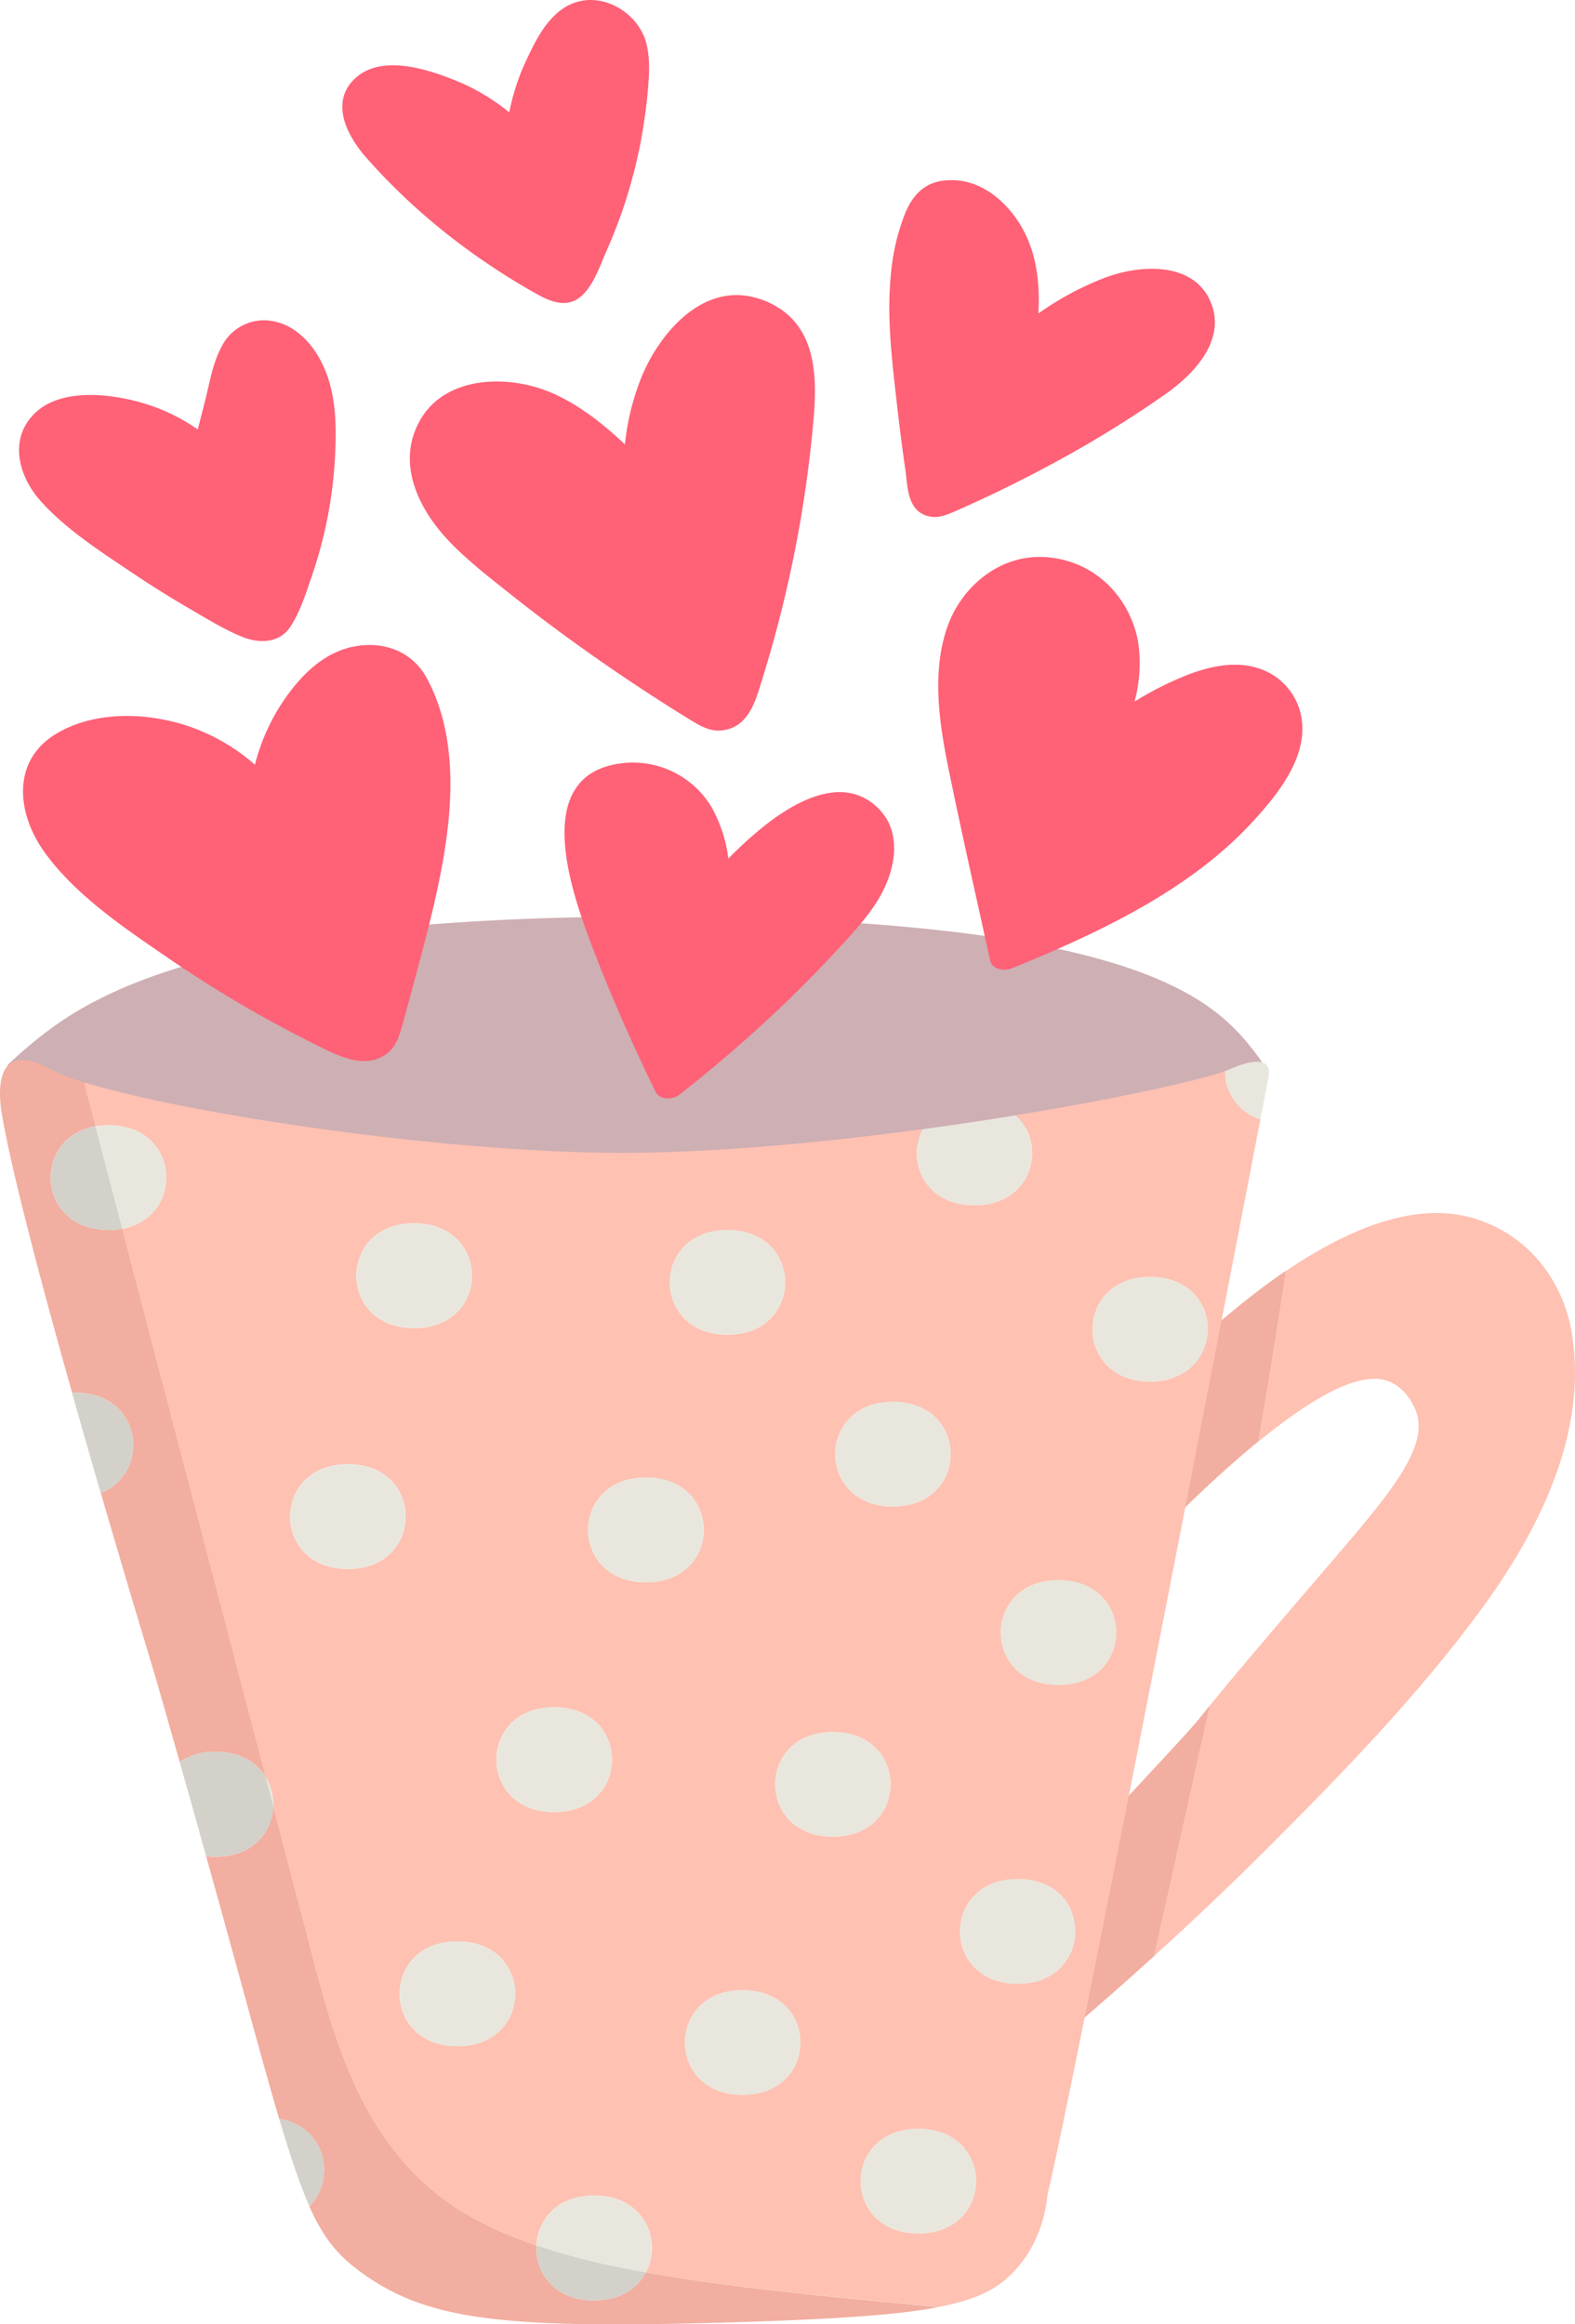 <svg xmlns="http://www.w3.org/2000/svg" width="732.01" height="1080" viewBox="0 0 732.01 1080"><g id="Слой_2" data-name="Слой 2"><g id="set03_540510872"><g id="set03_540510872-2" data-name="set03_540510872"><path d="M587.53 495a931.42 931.42.0 0 1-291.12 46.7A931.78 931.78.0 0 1 3.37 495c3-2.89 7.76-7.24 13.91-12.18 26.59-21.35 86.23-59 301.35-56.82 197 2 240.17 34.48 259.62 56.82A115.43 115.43.0 0 1 587.53 495z" fill="#ceafb3"/><path d="M730.46 619.1c-3.71-22.16-18-43.3-42.42-52-25.18-9.05-52.39 1.22-73.86 13.19-5.68 3.19-11.15 6.65-16.5 10.26q-5.83 39.75-12.86 79.34C608 650.93 629.51 638 643.16 641.14c8.57 2 12.74 9.94 13.91 12.18 9.25 17.7-10.85 40.57-42.19 77-34.32 39.88-46.5 54.67-52.6 62.19q-12.91 58.18-25.84 116.36c17.59-16 34.83-32.31 51.55-49 35.61-35.51 71.21-72.24 100.42-112.05C716.09 710.13 738.15 664.8 730.46 619.1z" fill="#fec1b2"/><path d="M548.23 630.63Q538.78 669 533 708a6.82 6.82.0 0 0 1.43 5c-.22 1.47-.46 3-.69 4.43 16.18-16.49 34-33.69 51.07-47.63q7-39.6 12.86-79.34C579.91 602.55 563.82 616.6 548.23 630.63z" fill="#f2aea0"/><path d="M540.66 817.11q-18.55 20.05-37.24 40c-.5 2.38-1 4.76-1.5 7.14-4.71 24.22-8.22 48.56-11.69 72.91-.46 3.15 1.8 6 5 7.88q21-17.79 41.22-36.2 12.93-58.19 25.84-116.36C555.2 801.23 556.33 800.17 540.66 817.11z" fill="#f2aea0"/><path d="M426.84 989.13c-35.8.0-35.86 48.7.0 48.7S462.7 989.13 426.84 989.13z" fill="#e9e7dd"/><path d="M415 7e2c35.8.0 35.86-48.7.0-48.7S379.15 7e2 415 7e2z" fill="#e9e7dd"/><path d="M387.09 804.77c-35.8.0-35.86 48.7.0 48.7S422.94 804.77 387.09 804.77z" fill="#e9e7dd"/><path d="M345.17 924.71c-35.8.0-35.86 48.7.0 48.7S381 924.71 345.17 924.71z" fill="#e9e7dd"/><path d="M473 873.08c-35.79.0-35.85 48.7.0 48.7S508.86 873.08 473 873.08z" fill="#e9e7dd"/><path d="M491.94 734.23c-35.79.0-35.85 48.7.0 48.7S527.8 734.23 491.94 734.23z" fill="#e9e7dd"/><path d="M534.56 593.3c-35.8.0-35.86 48.7.0 48.7S570.41 593.3 534.56 593.3z" fill="#e9e7dd"/><path d="M338.06 620.24c35.8.0 35.86-48.7.0-48.7S302.21 620.24 338.06 620.24z" fill="#e9e7dd"/><path d="M452.88 560.14c27.41.0 33.84-28.53 19.27-41.91-13.8 2.25-28.43 4.45-43.49 6.49C421.28 539.14 429.33 560.14 452.88 560.14z" fill="#e9e7dd"/><path d="M588.25 494.46c-4.09-3.39-15.41 1.8-17.36 2.64-.45.19-1 .41-1.64.63a23.59 23.59.0 0 0 16.53 22.47c1.22-6.33 2.45-12.69 3.7-19.18C589.66 500.08 590.52 496.33 588.25 494.46z" fill="#e9e7dd"/><path d="M387.09 853.47c35.79.0 35.85-48.7.0-48.7S351.23 853.47 387.09 853.47z" fill="none"/><path d="M426.84 1037.83c35.8.0 35.86-48.7.0-48.7S391 1037.83 426.84 1037.83z" fill="none"/><path d="M415 7e2c35.8.0 35.86-48.7.0-48.7S379.15 7e2 415 7e2z" fill="none"/><path d="M491.94 782.93c35.8.0 35.86-48.7.0-48.7S456.09 782.93 491.94 782.93z" fill="none"/><path d="M338.06 620.24c35.8.0 35.86-48.7.0-48.7S302.21 620.24 338.06 620.24z" fill="none"/><path d="M345.17 924.71c-35.8.0-35.86 48.7.0 48.7S381 924.71 345.17 924.71z" fill="none"/><path d="M534.56 642c35.79.0 35.85-48.7.0-48.7S498.7 642 534.56 642z" fill="none"/><path d="M473 921.78c35.8.0 35.86-48.7.0-48.7S437.15 921.78 473 921.78z" fill="none"/><path d="M50.43 522.84c33.56.0 35.65 42.68 6.41 48.13q8 30.56 16 61.12Q96.4 722 119.88 812q1.8 6.9 3.61 13.78A24.29 24.29.0 0 1 127 839.07q8.2 31.41 16.45 62.82c6.17 23.66 12.33 47.65 23.09 70.13 10.25 21.43 25.45 41.48 47.38 55a175.17 175.17.0 0 0 35.4 16.26c.6-11.75 9.53-23.11 26.82-23.11 23.66.0 31.67 21.22 24.1 35.64 30.4 5.49 61.28 8.84 92.13 11.87q22 2.17 44 4.23c18.72-3.6 27.87-8.85 35.25-16.85 12.74-13.8 14.53-29.55 15.34-35.9.0.0 7.64-26.07 98.82-499a23.59 23.59.0 0 1-16.53-22.47c-11.81 4.36-49.48 12.72-97.1 20.5 14.57 13.38 8.14 41.91-19.27 41.91-23.55.0-31.6-21-24.22-35.42-46.38 6.28-96.9 11-140.21 11-83.73-.14-202.75-18.36-249.4-32.79q2.67 10.23 5.35 20.46A35.77 35.77.0 0 1 50.43 522.84zM212.59 950.79c-35.86.0-35.8-48.7.0-48.7S248.39 950.79 212.59 950.79zm132.58 22.62c-35.86.0-35.8-48.7.0-48.7S381 973.41 345.17 973.41zM534.56 593.3c35.85.0 35.79 48.7.0 48.7S498.76 593.3 534.56 593.3zM491.94 734.23c35.86.0 35.8 48.7.0 48.7S456.15 734.23 491.94 734.23zM473 873.08c35.86.0 35.8 48.7.0 48.7S437.21 873.08 473 873.08zm-46.16 164.75c-35.86.0-35.8-48.7.0-48.7S462.64 1037.83 426.84 1037.83zM415 651.33c35.86.0 35.8 48.7.0 48.7S379.21 651.33 415 651.33zM387.09 804.77c35.85.0 35.79 48.7.0 48.7S351.29 804.77 387.09 804.77zm-49-233.23c35.86.0 35.8 48.7.0 48.7S302.27 571.54 338.06 571.54zm-37.88 115c35.86.0 35.8 48.7.0 48.7S264.39 686.56 300.18 686.56zM257.57 793.29c35.86.0 35.8 48.7.0 48.7S221.77 793.29 257.57 793.29zm-65.1-224.86c35.86.0 35.8 48.71.0 48.71S156.67 568.43 192.47 568.43zM161.69 680.34c35.86.0 35.8 48.7.0 48.7S125.9 680.34 161.69 680.34z" fill="#fec1b2"/><path d="M212.59 902.09c-35.8.0-35.86 48.7.0 48.7S248.45 902.09 212.59 902.09z" fill="#e9e7dd"/><path d="M161.69 729c35.8.0 35.86-48.7.0-48.7S125.84 729 161.69 729z" fill="#e9e7dd"/><path d="M300.22 1055.85c7.57-14.42-.44-35.63-24.1-35.64-17.29.0-26.22 11.36-26.82 23.11a327.19 327.19.0 0 0 44.53 11.37C296 1055.1 298.09 1055.47 300.22 1055.85z" fill="#e9e7dd"/><path d="M257.57 842c35.8.0 35.86-48.7.0-48.7S221.72 842 257.57 842z" fill="#e9e7dd"/><path d="M123.49 825.74 127 839.07A24.29 24.29.0 0 0 123.49 825.74z" fill="#e9e7dd"/><path d="M300.18 735.26c35.8.0 35.86-48.7.0-48.7S264.33 735.26 300.18 735.26z" fill="#e9e7dd"/><path d="M192.47 617.14c35.8.0 35.86-48.71.0-48.71S156.61 617.14 192.47 617.14z" fill="#e9e7dd"/><path d="M50.43 522.84a35.77 35.77.0 0 0-6 .51q6.21 23.8 12.44 47.62C86.08 565.52 84 522.84 50.43 522.84z" fill="#e9e7dd"/><path d="M300.22 1055.85c-3.9 7.43-11.93 13.07-24.1 13.07-18.54.0-27.46-13-26.82-25.6a175.17 175.17.0 0 1-35.4-16.26c-21.93-13.56-37.13-33.61-47.38-55-10.76-22.48-16.92-46.47-23.09-70.13q-8.25-31.42-16.45-62.82c-.35 11.93-9.29 23.64-26.84 23.64a35.73 35.73.0 0 1-4.35-.28q2.88 10.29 5.92 21.29c12.49 45.09 21.08 77.2 28 100.73 21.95 3.73 26.62 28.14 14.06 40.72 6.81 15.26 13.71 23.19 24.39 30.88 30.27 21.78 64.21 26 167.13 23.14 50.67-1.44 81.22-3.42 101-7.24q-22-2.09-44-4.23C361.5 1064.69 330.62 1061.34 300.22 1055.85z" fill="#f2aea0"/><path d="M5.93 493.45c-7.35 3.62-6.24 17.28-5.11 24 4.48 26.61 18.36 78.89 32.71 129.77.5.0 1-.07 1.51-.07 31.34.0 35.24 37.21 11.82 46.58 13.85 47.65 25.34 85.3 25.34 85.3 3 10.53 6.85 23.93 11.3 39.65a29 29 0 0 1 16.64-4.7c11.45.0 19.22 5 23.35 11.73q-1.8-6.88-3.61-13.78-23.5-90-47.06-179.87-8-30.55-16-61.12a35.06 35.06.0 0 1-6.41.57c-33.72.0-35.67-43-6-48.19q-2.68-10.23-5.35-20.46A89.43 89.43.0 0 1 23.81 497C21.73 495.89 12.14 490.39 5.93 493.45z" fill="#f2aea0"/><path d="M276.12 1068.92c12.17.0 20.2-5.64 24.1-13.07-2.13-.38-4.27-.75-6.39-1.16a327.19 327.19.0 0 1-44.53-11.37C248.66 1055.9 257.58 1068.92 276.12 1068.92z" fill="#d3d1c9"/><path d="M129.75 984.45c5.31 17.92 9.67 30.86 14.06 40.72C156.37 1012.59 151.7 988.18 129.75 984.45z" fill="#d3d1c9"/><path d="M127 839.07l-3.49-13.33C119.36 819 111.59 814 100.14 814a29 29 0 0 0-16.64 4.7c3.7 13 7.83 27.71 12.29 43.72a35.73 35.73.0 0 0 4.35.28C117.69 862.71 126.63 851 127 839.07z" fill="#d3d1c9"/><path d="M35 647.18c-.52.0-1 .05-1.51.07 4.49 15.92 9 31.7 13.33 46.51C70.28 684.39 66.38 647.18 35 647.18z" fill="#d3d1c9"/><path d="M50.43 571.54a35.06 35.06.0 0 0 6.41-.57q-6.23-23.81-12.44-47.62C14.76 528.5 16.71 571.54 50.43 571.54z" fill="#d3d1c9"/><path d="M408.11 418.09c-5.33 8.68-12.57 16.35-19.66 24-7.28 7.88-14.83 15.55-22.62 23.1a649.66 649.66.0 0 1-50.12 43.5c-3 2.32-9 2.6-10.94-1.25-10.29-21-19.75-42.33-28.14-64-8.9-23.09-33.2-84.49 13.67-88.92a42.55 42.55.0 0 1 40.48 20.66 65.28 65.28.0 0 1 7.74 23.78 180.82 180.82.0 0 1 16.18-14.77c13.4-10.75 35.74-24.31 52.25-9.78C420.3 386.19 416.08 405 408.11 418.09z" fill="#ff6177"/><path d="M580.8 383.31c-28.83 30.64-70 50.12-110.43 66.6-3.71 1.5-9.27.53-10.2-3.66-6.16-28.16-12.56-56.29-18.4-84.49-4.69-22.53-9.23-47.44-1.67-69.93 6.16-18.34 24.34-35.35 47.84-32.79s38.48 21.27 41.22 40.67A68.6 68.6.0 0 1 527.3 326a151.3 151.3.0 0 1 24.85-12.5c10-3.85 21.7-6.45 32.41-3.08a29.14 29.14.0 0 1 19.38 19.16C610.06 349.38 594.43 368.82 580.8 383.31z" fill="#ff6177"/><path d="M542.56 182.5A519.46 519.46.0 0 1 488.13 216q-14 7.54-28.42 14.37c-5.29 2.47-10.57 4.91-15.95 7.26-3.94 1.67-7.79 3.37-12.28 2.23-10-2.47-9.65-14.24-10.67-21.38q-2.22-15.28-3.94-30.65c-2.27-20.08-4.87-40.5-2.78-60.71a101.23 101.23.0 0 1 6.49-27.76c3.2-7.83 8.35-14.49 18.5-15.5 18.08-1.87 31.94 12.7 38 26 5.15 11.28 6.22 23.62 5.52 35.8a141 141 0 0 1 30.46-16.44c17.71-6.78 42.47-7.43 49.89 11.77C569.35 157.46 556.33 172.6 542.56 182.5z" fill="#ff6177"/><path d="M377.51 201.21a570.25 570.25.0 0 1-12.94 76.94q-4.57 19.13-10.47 38c-2.64 8.36-5.57 20.7-17 23-6.54 1.38-11.73-1.86-16.83-5-5.8-3.57-11.59-7.22-17.29-10.92-11.32-7.34-22.49-14.93-33.38-22.76q-16.56-11.82-32.36-24.39c-9.92-7.88-20.17-15.79-28.75-24.84C193.73 235.66 184.18 214.4 195.4 195c11.87-20.62 41.64-21.39 62.5-11.81 11.63 5.35 21.83 13.43 30.83 21.67.6.53 1.11 1.09 1.71 1.66a114 114 0 0 1 8.12-32.3c8.39-19.69 29.62-45.9 57.49-34.21C382.24 151 379.6 180.18 377.51 201.21z" fill="#ff6177"/><path d="M301.06 42.52a248.36 248.36.0 0 1-3.66 25.37 232.84 232.84.0 0 1-15.53 48.74c-2.92 6.53-5.57 15-11 20.33-6.35 6.29-14 3.78-21-.12A315.64 315.64.0 0 1 207 108.15a289.55 289.55.0 0 1-36.67-34.78c-9.27-10.43-17.62-26.79-4.27-37.83 12.29-10.1 33-3.29 46 2a95.66 95.66.0 0 1 24.62 14.69A105.06 105.06.0 0 1 245 27.14c3.57-7.51 7.75-16 14.65-21.67 15.26-12.54 36.07-1.66 40.57 14C302.31 26.94 301.71 34.85 301.06 42.52z" fill="#ff6177"/><path d="M155.72 212a202.23 202.23.0 0 1-10.48 54.75c-2.74 8-5.47 17.05-10.2 24.35-4.87 7.55-14.09 8.2-22.44 4.83-8.9-3.65-17.29-8.93-25.5-13.68q-12.59-7.36-24.71-15.46C47.23 256.6 30.5 245.93 18.72 232.62 8.57 221.17 4 204 16.08 192.12c11.82-11.61 33.89-9.42 49.05-5.2a88.45 88.45.0 0 1 26.79 12.62c1.16-4.62 2.37-9.25 3.53-13.84 2.13-8.48 3.52-17.49 7.93-25.36a22 22 0 0 1 20.44-11.49c10.25.57 18.22 7.55 23 14.94C156.23 178.24 156.55 195.81 155.72 212z" fill="#ff6177"/><path d="M208.11 384.53c-2.79 24.47-9.46 48.53-15.86 72.44q-2.64 10-5.42 19.89c-1.4 4.91-2.88 9.86-7.61 13.14-10.24 7.15-23.27.0-32.68-4.7a564.55 564.55.0 0 1-68.85-40.47c-20.86-14.24-43.58-29.7-57.58-49.67C8 377.75 5 353.15 26.83 340.53c18.5-10.71 43.68-9.49 63.29-2.19a91.06 91.06.0 0 1 28.37 17 93.79 93.79.0 0 1 15.9-33.4C141.81 312 152 302.3 166 300.15s26.1 3.57 32.22 14.69C209.82 336.07 210.75 361.51 208.11 384.53z" fill="#ff6177"/></g></g></g></svg>